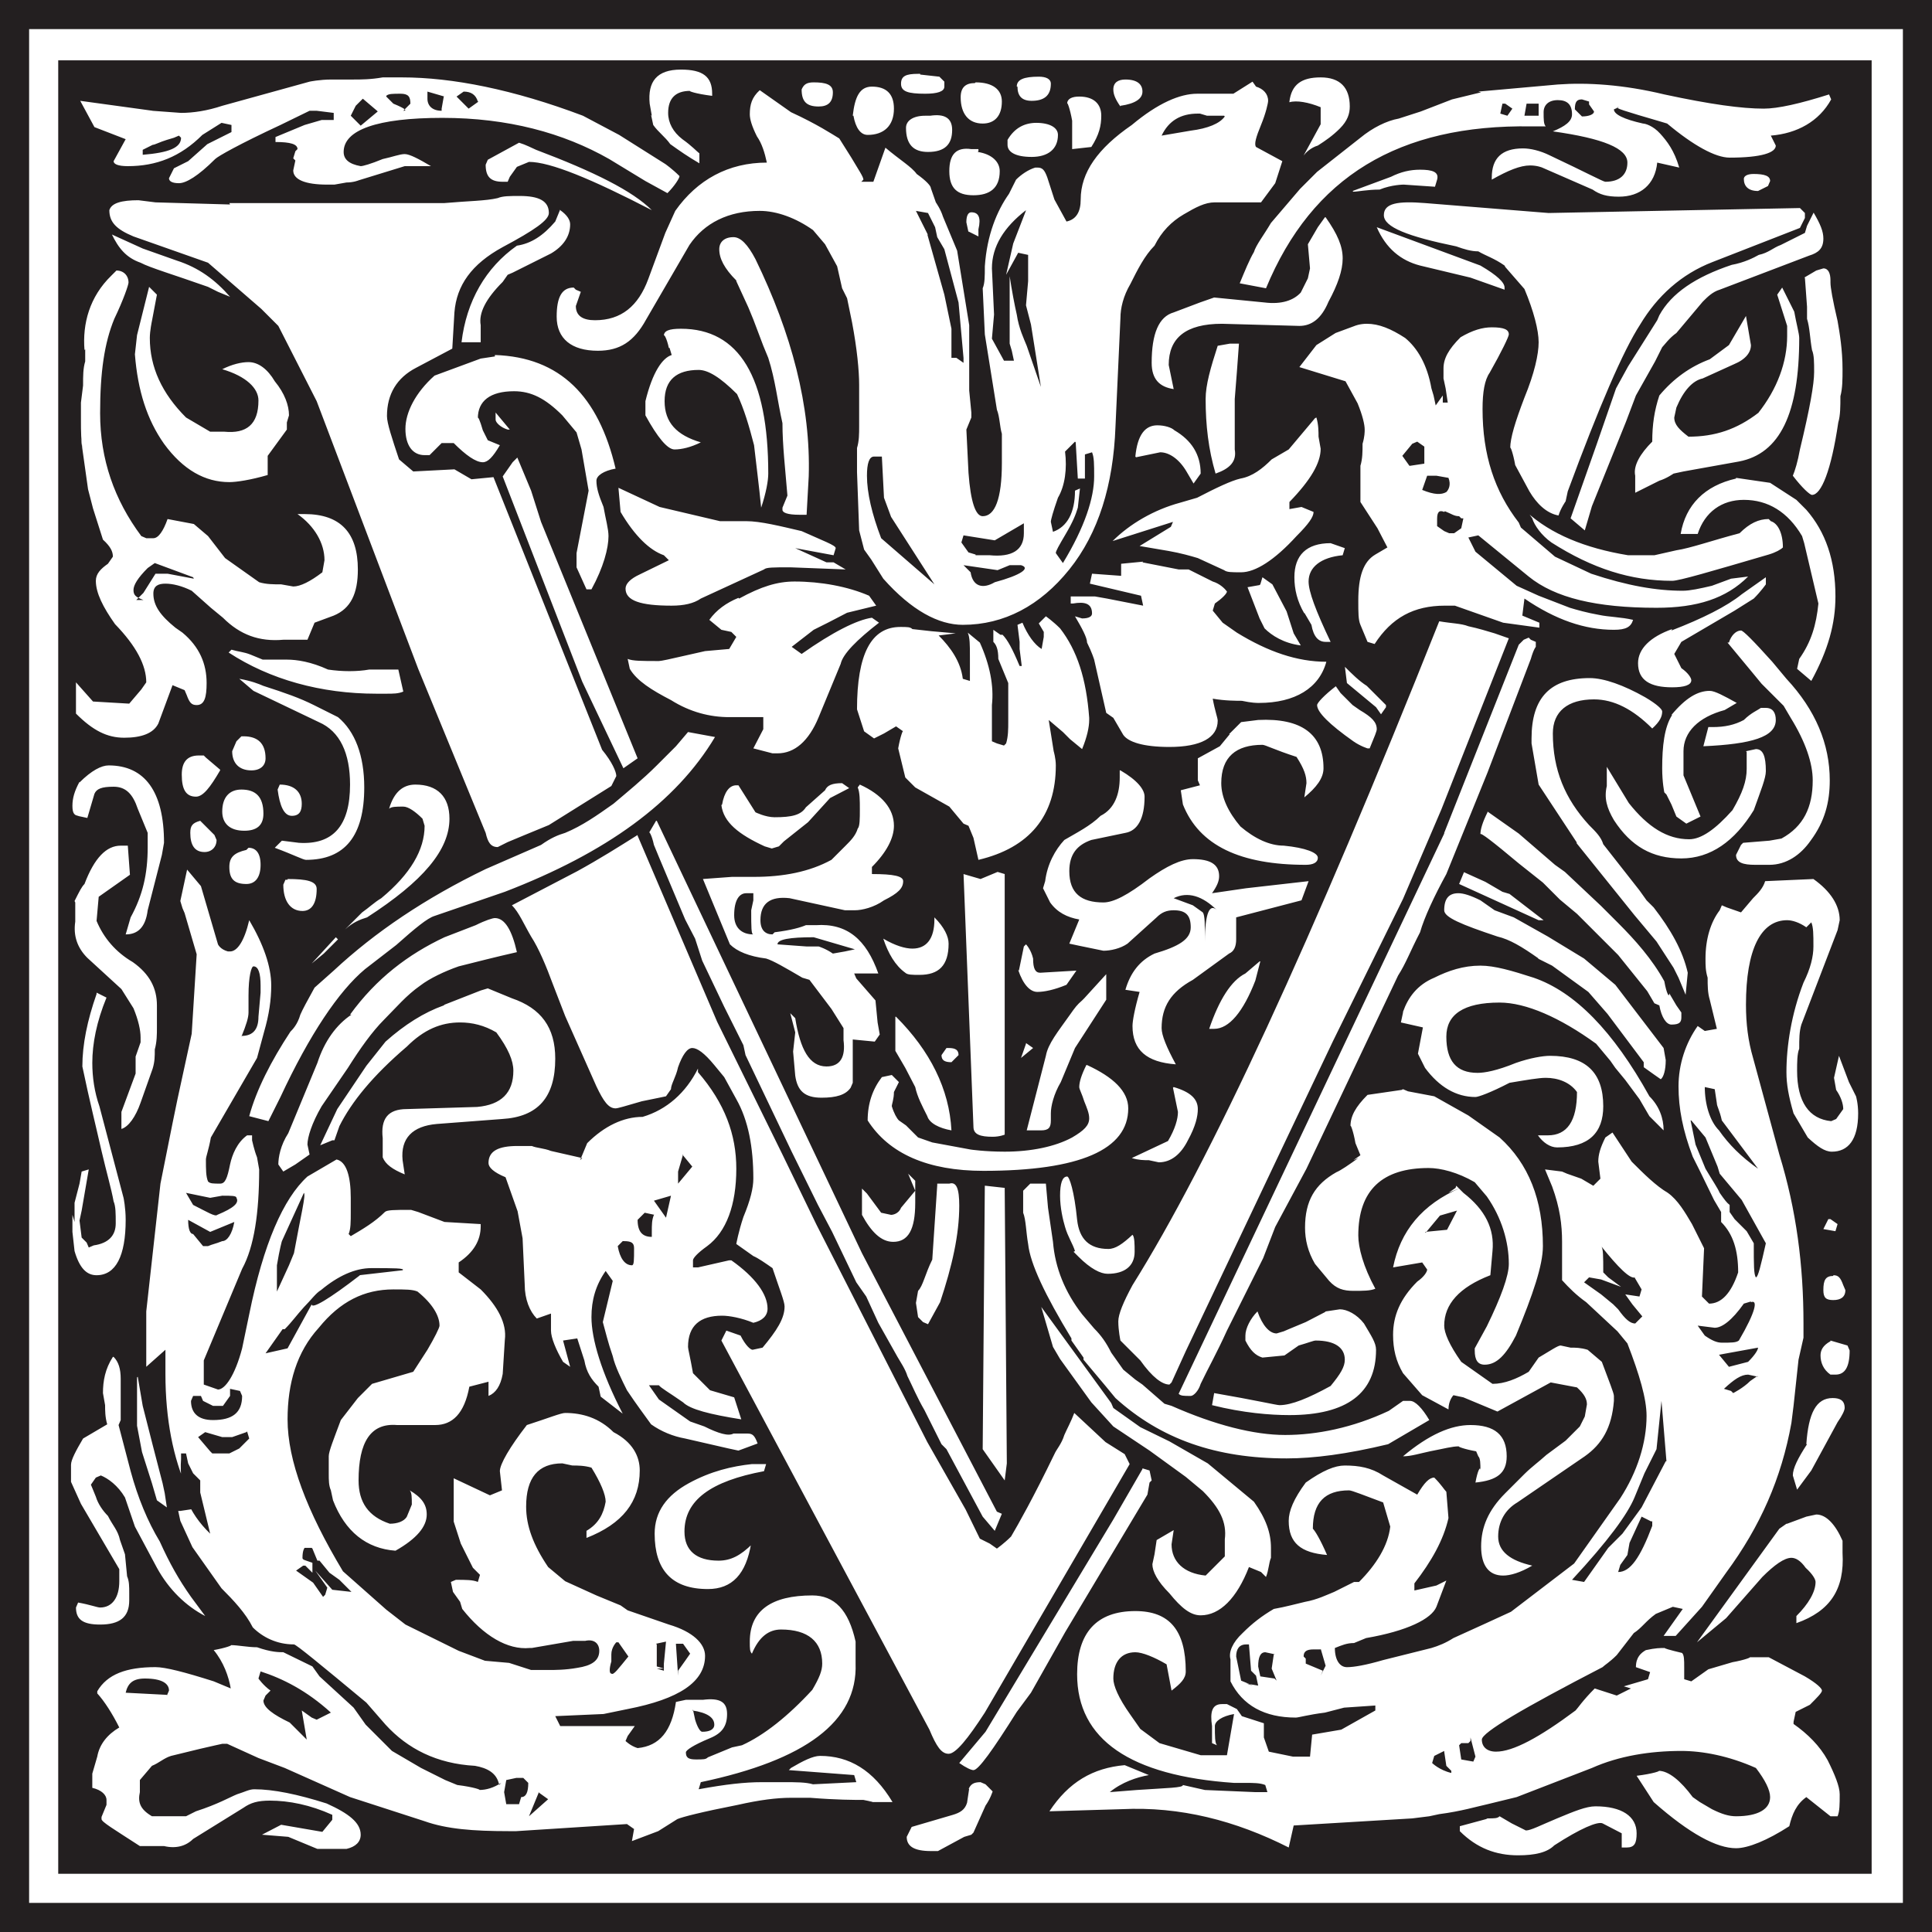 <?xml version="1.0" encoding="UTF-8"?>
<svg id="Layer_1" xmlns="http://www.w3.org/2000/svg" width="27.21" height="27.21" xmlns:xlink="http://www.w3.org/1999/xlink" viewBox="0 0 27.21 27.21">
  <defs>
    <clipPath id="clippath">
      <rect width="27.21" height="27.21" fill="none"/>
    </clipPath>
    <clipPath id="clippath-1">
      <rect y="0" width="27.21" height="27.21" fill="none"/>
    </clipPath>
  </defs>
  <g clip-path="url(#clippath)">
    <g clip-path="url(#clippath-1)">
      <path d="M7.59,25.24l-.14.34.27-.24-.14-.1ZM7.14,25.41h.17l.03-.1c.07,0,.1-.07.1-.2l-.07-.07h-.1l-.14.03-.03.17.03.17ZM20.34,24.66l-.14.07-.03.1s.1.1.27.14v-.03l-.07-.07-.03-.2ZM20.71,24.49v.03l-.03.03h-.1l-.03.03.03.2.17.03.03-.07-.07-.27ZM9.76,24.08l.03.14c.03.1.07.17.1.17.1,0,.17-.03.17-.1,0-.1-.1-.17-.31-.2M2.35,23.88h-.1.1l.03-.07c0-.1-.1-.17-.34-.17-.17,0-.24.07-.27.2l.58.03ZM3.67,23.54l-.03.1s.07.1.17.17l-.07.07-.03.07c0,.1.14.2.37.31l.24.24-.07-.41.14.1.07.03.2-.1c-.34-.31-.68-.48-.99-.58M17.96,23.3l-.14-.03c-.07,0-.1.07-.1.2l.03.14.2.03.03.03-.07-.17.03-.2ZM18.6,23.23h-.1c-.1,0-.14.03-.14.1l.03.03v.07l.24.1-.03.07.07-.14-.07-.24ZM9.25,23.16v.31l.1.03h-.1l.1.03v-.1l.03-.31-.14.03ZM17.58,23.16h-.03c-.1,0-.14.07-.14.17l.07.34.17.07-.1-.03.17.03-.03-.14-.07-.07-.03-.37ZM9.52,23.16l.03.44v-.07l.1-.14.07-.1-.1-.14h-.1ZM8.71,23.13h-.03s-.07.07-.07.17v.1c-.03.1-.03.17,0,.17.03.03.1-.07.24-.24l-.14-.2ZM4.39,21.8h-.1s-.03.03-.03.14c0,.03.03.03.14.07v.14l-.1-.1h-.03l-.1.07.24.17.14.2.03-.03.03-.1-.17-.24.24.27.27.03-.17-.17-.14-.1-.14-.17h-.03l-.07-.17ZM23.26,21.43l-.14-.07-.17.37-.03.17-.1.14-.03.1c.17,0,.31-.2.48-.65v-.07ZM2.55,20.48v.07c-.03.41.1.75.41,1.05l-.14-.58v-.17l-.1-.1-.07-.14-.03-.14h-.07ZM23.47,20.58l-.07-.85-.07.68-.17.34-.14.34c-.1.24-.37.61-.88,1.16l.17.03.34-.48.2-.2.27-.37.34-.65ZM3.47,20.17l-.2.07h-.14l-.24-.07-.1.07.17.2.03.03h.24l.14-.07.14-.14-.03-.1ZM2.82,19.66h-.1l-.03.07c0,.17.1.27.31.27.27,0,.41-.1.41-.34l-.03-.07-.14-.03v.1l-.1.14h-.14l-.14-.07-.03-.07ZM24.76,19.39l-.14-.03c-.1,0-.2.07-.34.2l.1.03.03.03s.14-.07.24-.17l.1-.07ZM24.76,18.98l-.55.1.14.17.27-.07c.1-.1.14-.17.14-.2M24.66,18.33l-.1.03c-.17.24-.31.34-.41.34l-.24-.03.1.14c.1.07.17.1.24.1.14,0,.2,0,.24-.03.24-.41.27-.58.17-.54M5.07,17.96c-.44.34-.68.48-.68.41l-.17.31-.17.31-.31.07.24-.34h.03c.1-.1.17-.2.27-.31.1-.1.17-.2.24-.24.24-.2.48-.31.71-.31.31,0,.48,0,.44.03l-.61.07ZM23.03,17.99c-.07.03-.24-.14-.48-.44.03.03.03.14.03.37l.07.07.27.2.17.03-.54-.2-.17-.03-.07.07.24.17.17.14.07.07c.1.14.17.2.24.2l.1-.1-.14-.17-.1-.14.2.03.03-.1-.1-.17ZM4.28,16.8l-.31.68s-.03.1-.07.34v.37l.17-.37.07-.17c.1-.55.17-.82.14-.85M8.77,17.48l-.07.07c.03.17.1.27.2.27.03,0,.03-.07.03-.24,0-.07-.03-.1-.14-.1h-.03ZM2.96,17.35l-.31-.17c0,.14.03.2.07.2l.14.17h.07c.07-.03.1-.03.2-.07.07,0,.14-.1.17-.27l-.34.14ZM20.07,17.35l.31-.03.14-.27-.24.07-.2.24ZM9.22,17.11l-.14-.03-.1.1c0,.17.07.24.2.24v-.07c0-.1,0-.17.03-.24M9.45,16.84l-.24.07.17.24.07-.31ZM2.62,16.8l.1.17c.2.1.31.17.34.14.24-.1.31-.17.27-.24,0-.03-.07-.03-.2-.03l-.17.03-.34-.07ZM9.62,16.26l-.07.24v.17l.2-.24-.14-.17ZM23.81,15.78l.07.34.14.34c.1.17.17.27.2.34.07.1.1.14.14.17v.1l.07.1.14.14.03.03.1.17c0,.31,0,.44.03.48.03,0,.07-.17.14-.48l-.34-.61-.31-.37-.03-.1-.17-.41-.2-.24ZM24.01,15.31c0,.24.07.48.2.61.14.2.31.37.55.54l-.51-.68c-.03-.14-.07-.2-.07-.24l-.03-.2-.14-.03ZM3.4,14.59c.17,0,.24-.1.24-.27l.03-.34v-.1c0-.17-.03-.27-.1-.27-.03,0-.07.14-.07.41v.24c0,.07-.03.17-.1.34M12.04,13.37l-.58-.17c-.34,0-.51.03-.51.1l.41.03h.17s.1.03.2.1l.17-.03.14-.03ZM16.8,12.75l-.27-.1c.2-.1.41-.03.61.17-.1-.1-.17.03-.17.44,0-.24,0-.37-.03-.41l-.14-.1ZM10.61,12.58h-.1c-.1,0-.17.1-.17.31,0,.17.1.27.27.27-.03,0-.03-.1-.03-.34l.03-.14v-.1ZM2.72,8.13l-.54-.2-.1.07c-.14.14-.2.24-.2.31s.03.1.14.14h-.1l.1-.1.17-.27h.17l.37.07ZM14.39,7.96h-.17l-.17.07-.48-.07.1.1c.03.2.17.24.34.14.37-.1.51-.2.37-.24M13.74,7.82h.2c.31.03.48-.07.48-.31v-.14l-.41.24-.44-.07-.03.1.1.14.1.03ZM20.34,7.21c-.07-.03-.1,0-.1.1v.1l.1.07.07.03h.07l.1-.07.03-.14h-.03l-.03-.03c-.07,0-.1-.03-.2-.07M12.41,6.43h-.1c-.07,0-.1.1-.1.27,0,.24.07.54.2.88l.75.65-.61-.95-.1-.27-.03-.58ZM20.24,6.7h-.14l-.07.2c.17.07.27.07.34.03.03-.03.07-.1.03-.2l-.17-.03ZM15.14,6.22l-.14.14c.03.24,0,.48-.1.65-.07.2-.1.31-.1.34l.03.14c.2-.07.31-.27.31-.58l.07-.03-.03.27c-.03.1-.07.2-.17.37-.1.17-.14.24-.14.27l.1.14c.31-.51.44-.92.44-1.22,0-.17,0-.27-.03-.34l-.1.03v.34h-.1l-.03-.51ZM19.86,6.56l.2-.03v-.24l-.1-.07-.07.03-.14.17.1.14ZM14.45,2.96c-.31.24-.48.51-.48.82l.03.65-.03.34.17.31h.14l-.03-.14-.03-.1v-.95c.03.2.07.41.1.54.03.2.1.34.14.44l.2.58-.14-.88-.07-.27.03-.34v-.37l-.14-.03-.17.31.1-.44.17-.44ZM13.06,3.3l.24.85.1.48v.41h.07l.1.07v-.07l-.07-.78-.2-.75-.1-.17-.03-.14-.1-.2-.17-.03.17.34ZM2.01,2.18c.37-.03.54-.1.54-.24l-.03-.03-.07.03-.1.03c-.1.03-.17.07-.2.07l-.14.07v.07ZM17.24,1.63h-.24l-.1-.03h-.03c-.24,0-.41.1-.51.31l.41-.07c.24-.03.41-.1.48-.2M21.5,1.46l-.03.17h.2v-.17h-.17ZM21.16,1.46l-.03.14.1.03.07-.1-.1-.07h-.03ZM22.38,1.43l-.1-.03c-.07,0-.1.03-.1.14l.1.1c.1,0,.17-.03.17-.07l-.07-.1v-.03ZM5.31,1.56l-.2-.17-.1.1-.07.14.14.14.24-.2ZM5.44,1.36l.1.1c.17.07.2.1.14.1l.1-.1c0-.1-.03-.14-.14-.14s-.17,0-.2.03M6.73,1.43c-.03-.1-.1-.14-.2-.14l-.1.07.17.17.14-.1ZM6.26,1.36l-.24-.07v.1c0,.1.07.17.2.17v-.03l.03-.17ZM20.95,25.61c.1,0,.14,0,.17-.03l.17.1.2.1c.07,0,.2-.07.44-.17.24-.1.41-.17.54-.17.37,0,.58.14.58.38,0,.14-.03.2-.14.2h-.07v-.2l-.27-.14c-.07-.03-.31.07-.68.31-.1.1-.27.14-.51.14-.31,0-.58-.1-.82-.34v-.07l.37-.1ZM13.64,25.2c.03-.07.07-.1.17-.1l.07.03.1.1s-.03.1-.1.2l-.17.38-.03.03-.1.03-.37.2h-.1c-.24,0-.34-.07-.34-.2l.07-.14.58-.17c.1-.03.17-.07.2-.17l.03-.2ZM25.17,21.46l.27-.1.14-.03c.14,0,.27.14.37.37v.17c.03.51-.17.82-.65.99v-.1c.17-.17.27-.34.27-.48,0-.03-.03-.1-.14-.2-.07-.1-.14-.14-.2-.14-.1,0-.24.1-.41.27l-.51.58-.41.34,1.16-1.6.1-.07ZM16.09,20.68l.1.03.03.14-.03.03-.03.17-1.16,1.94-.48.85-.2.27c-.34.54-.54.82-.61.82-.03,0-.1-.03-.2-.1l.37-.44,1.8-2.99.41-.71ZM10.58,21.73c-.07.44-.27.65-.61.65-.51,0-.75-.27-.75-.78,0-.31.17-.54.48-.71.31-.17.61-.24.89-.27h.2l-.03.1c-.75.14-1.12.41-1.12.85,0,.27.17.41.48.41.17,0,.31-.07.48-.24M19.76,20.51c.37-.31.68-.44.95-.44.34,0,.51.14.51.44,0,.24-.14.34-.44.37.03-.17.07-.24.07-.17,0-.1,0-.17-.03-.2l-.03-.07c-.17-.03-.27-.07-.24-.07-.1,0-.2.03-.41.07-.14.03-.27.07-.37.07M1.94,19.39l.07.41.14.55.14.54.03.14.03.2-.14-.1-.07-.24-.14-.44-.07-.37v-.68ZM1.6,19.11c.07.07.1.17.1.31v.58l-.03.07s.07.27.17.65c.1.37.24.71.41.99.14.31.27.54.44.78l.2.27c-.27-.14-.51-.37-.68-.68l-.31-.58-.14-.41c-.1-.17-.24-.27-.34-.31l-.07.03-.07.1s.03.07.07.17c.03.1.1.2.17.27.07.14.14.2.17.34l.07.2.03.31c.03.07.03.14.03.24v.1c0,.24-.14.34-.41.34-.24,0-.34-.07-.34-.24l.03-.07c.17.03.27.07.31.07.17,0,.27-.14.27-.37v-.17l-.54-.92-.14-.31v-.24c0-.07.07-.2.17-.37l.34-.2c-.03-.1-.03-.2-.03-.27l-.03-.17c0-.17.03-.34.14-.51M25.78,18.88l.24.07.03.07c0,.24-.07.34-.2.34h-.07c-.1-.07-.14-.17-.14-.27,0-.07.03-.14.14-.2M18.67,18.47l.2-.03c.1,0,.24.07.34.2.1.17.17.27.17.37,0,.61-.41.92-1.22.92-.27,0-.65-.03-1.09-.14l.03-.17c.58.1.88.17.92.17.17,0,.41-.1.72-.27.14-.17.2-.27.2-.37,0-.17-.14-.27-.41-.27-.03,0-.1.03-.24.07l-.2.14-.31.03c-.1-.03-.17-.1-.24-.24v-.07c0-.1.07-.24.17-.34.07.2.17.31.27.31l.1-.03.07-.03.24-.1.27-.14ZM14.66,18.4l.99,1.36.03.07.38.27.41.2.54.31.65.54c.17.24.24.44.24.65v.14c-.03.07-.03.17-.07.27l-.07-.07-.17-.07c-.17.44-.41.68-.68.68-.14,0-.27-.1-.44-.31-.17-.17-.24-.31-.24-.41l.03-.14.03-.2.24-.14-.03.2c0,.24.17.41.48.44l.27-.27v-.24c.03-.24-.07-.44-.31-.68l-.24-.2-.51-.37-.51-.34-.31-.34-.44-.61-.1-.17-.17-.58ZM25.82,17.96c.07,0,.1.03.14.14l.03.07c0,.1-.07.14-.17.14s-.14-.03-.14-.14c0-.14.03-.2.14-.2M25.68,17.31l.07-.14h.03l.1.07-.03.1-.17-.03ZM20.51,16.7l.1.1c.31.24.44.51.41.82l-.03.34c-.44.17-.65.41-.65.71,0,.1.07.27.24.51l.44.31c.17,0,.34-.07.51-.17l.14-.2c.17-.1.27-.17.31-.17l.14.03c.07,0,.14,0,.24.03l.2.17c.1.27.17.44.17.48v.07c-.03.38-.17.61-.41.78l-.95.65c-.17.1-.27.27-.27.48s.17.34.48.41c-.17.1-.31.14-.41.14-.2,0-.31-.14-.31-.41s.1-.51.34-.75l.27-.27c.1-.1.2-.17.31-.27l.27-.2.2-.2.07-.14.03-.17c0-.07-.03-.14-.14-.24l-.37-.07-.75.41-.48-.2-.14-.03s-.07.07-.07.2l-.37-.2-.27-.31c-.1-.17-.14-.34-.14-.54,0-.27.1-.51.34-.75.1-.07.14-.14.14-.17l-.03-.1.03.1-.07-.1-.41.07c.1-.51.41-.89.95-1.12l-.17.07.1-.07ZM13.88,16.7l.27.03.03,3.88-.03.24-.31-.44.03-3.71ZM14.59,16.67h.14l.03.34.07.48c.03.37.17.71.41,1.02l.17.2c.1.1.17.2.24.34l.17.24.17.14.1.07.31.27.1.03c.61.27,1.16.41,1.6.41s.95-.1,1.46-.34l.2-.14h.1c.07,0,.17.1.27.27l-.58.34c-.58.14-1.05.2-1.43.2-.99,0-1.77-.27-2.41-.85l-.14-.17-.31-.37v-.03l-.17-.24v-.03c-.37-.61-.58-1.05-.61-1.33-.03-.17-.03-.34-.07-.44v-.31l.1-.1h.07ZM13.2,16.67h.17c.1-.03.14.07.14.31,0,.41-.1.85-.27,1.36l-.17.31-.07-.03-.07-.07-.03-.2.03-.17c.07-.07.1-.24.2-.44l.07-1.05ZM15.14,17.62c-.03-.1-.1-.2-.14-.34-.03-.1-.07-.27-.07-.44s.03-.27.1-.27c.03,0,.1.2.14.61.03.27.17.41.44.41.1,0,.2-.07.34-.2.03.03.03.14.03.24,0,.2-.14.31-.38.31-.1,0-.24-.07-.41-.24l-.07-.07ZM12.79,16.53l.1.1v.31c0,.38-.1.55-.31.55-.17,0-.31-.14-.44-.38v-.37l.07.07.2.27.14.03s.1,0,.14-.1l.2-.24-.1-.24ZM19.76,15.34l.07.03.37.07.48.27.44.31c.41.37.61.88.61,1.53,0,.27-.14.68-.38,1.26-.14.27-.27.41-.44.41-.1,0-.14-.07-.14-.2v-.03l.17-.31c.2-.41.31-.71.31-.88,0-.31-.1-.65-.31-.95l-.17-.2c-.24-.14-.48-.2-.65-.2-.65,0-.99.31-.99.95,0,.17.07.44.24.75-.07.03-.17.03-.31.03s-.24-.03-.34-.14l-.2-.24c-.1-.17-.14-.34-.14-.51,0-.38.14-.61.44-.78.07-.03.17-.1.31-.2l-.07.03.1-.07-.07-.17c-.03-.17-.07-.27-.07-.24,0-.14.07-.27.24-.44l.48-.07ZM16.53,15.31c.24.07.34.17.34.31,0,.1-.03.24-.14.44-.1.2-.24.31-.41.31l-.14-.03c-.07,0-.14,0-.24-.03l.51-.24c.1-.17.14-.31.14-.41l-.07-.34ZM9.83,15.1c.38.44.54.88.54,1.36,0,.51-.14.89-.41,1.09-.14.1-.2.17-.2.2v.1h.17-.1l.44-.1h.03c.34.24.51.48.51.68,0,.1-.07.17-.2.2-.17-.07-.34-.1-.44-.1-.31,0-.48.14-.48.44,0,.03.03.14.07.37l.24.24.34.1.1.31c-.44-.07-.72-.14-.82-.24-.2-.14-.31-.2-.34-.24h-.14l.14.2.44.31.2.07c.2.1.34.14.41.1h.2c.07,0,.1.03.14.14l-.27.1-.14-.03-.61-.14c-.17-.03-.34-.1-.48-.2-.1-.14-.2-.27-.34-.48-.07-.14-.17-.34-.2-.48-.07-.2-.1-.34-.14-.48l.14-.58-.1-.14c-.14.2-.2.41-.2.65,0,.31.14.78.44,1.36l-.31-.24-.03-.14c-.1-.1-.17-.2-.2-.37l-.1-.31-.2.03.1.37-.1-.07c-.1-.17-.17-.34-.17-.44v-.24l-.2.07c-.1-.1-.17-.27-.17-.48l-.03-.65-.07-.38-.17-.48c-.17-.07-.24-.14-.24-.2,0-.17.14-.24.41-.24h.2c.07.03.17.03.27.07l.44.1-.03.03.1-.24c.24-.24.51-.37.78-.37.34-.1.61-.34.78-.68M15.31,15c.37.17.58.37.58.61,0,.58-.68.88-2.04.88-.78,0-1.33-.24-1.63-.71,0-.24.07-.44.2-.61l.14-.03.1.1-.07.14c0,.1-.03.17-.03.2.03.1.07.17.1.2l.1.07.17.17.2.07.54.1s.2.03.48.03c.37,0,.71-.07.95-.2.17-.1.24-.17.24-.27,0-.07-.03-.14-.07-.24-.03-.1-.07-.17-.07-.2,0-.07.03-.17.1-.31M13.33,14.76h.03c.1,0,.14.03.14.1l-.1.1c-.1,0-.14-.03-.14-.1l.07-.1ZM14.45,14.69l.1.07-.17.14.07-.2ZM12.62,14.32c.48.48.75,1.02.78,1.6-.17-.03-.31-.1-.34-.2-.07-.14-.14-.27-.17-.41l-.14-.27-.14-.24v-.48ZM1.36,13.98l.14.07c-.14.34-.2.65-.2.92,0,.2.03.41.1.61l.34,1.29s.03.14.03.31c0,.51-.14.78-.41.78-.14,0-.24-.1-.31-.34l-.03-.27v-.24l.03.1v-.27l.07-.27.03-.17.1-.03-.1.58-.03.14.03.24.07.07.03.07.07-.03c.21-.03.31-.14.31-.31,0-.14,0-.24-.03-.31-.03-.17-.1-.41-.17-.71-.07-.31-.17-.71-.27-1.19,0-.31.07-.65.2-1.02M6.26,14.15l.51-.2.1-.03.34.14c.41.14.61.41.61.85,0,.54-.24.82-.75.85l-.92.07c-.34.03-.51.2-.48.51l.03.2c-.17-.07-.27-.14-.31-.24v-.27c-.03-.27.07-.41.34-.41l.99-.03c.34-.03.51-.2.51-.51,0-.14-.07-.31-.24-.54-.17-.1-.34-.14-.51-.14-.27,0-.51.1-.75.34-.48.41-.78.78-.95,1.12l-.07.2h-.03l-.17.07.24-.51.41-.61.27-.34c.27-.24.54-.41.82-.51M15.58,13.71v.37l-.44.68-.2.48c-.1.17-.14.34-.14.44v.1c0,.1-.03.14-.14.14h-.2l.27-1.05c.03-.17.17-.34.34-.58.07-.1.1-.14.17-.2l.03-.03.31-.34ZM19.76,14.25c.07-.2.2-.38.44-.48.2-.1.41-.17.65-.17.2,0,.44.07.75.17.58.2,1.12.75,1.63,1.67.14.14.2.31.2.48l-.2-.2-.14-.24-.2-.27-.14-.17-.07-.1-.2-.24c-.51-.37-.99-.58-1.36-.58-.51,0-.75.17-.75.48,0,.34.14.51.44.51.1,0,.27-.03.54-.14.2-.07.38-.1.48-.1.51,0,.75.24.75.71,0,.37-.2.58-.65.58-.1,0-.2-.07-.27-.17h.14c.27,0,.41-.2.41-.61-.1-.14-.27-.2-.44-.2-.1,0-.27.03-.51.07-.27.14-.44.2-.48.2-.27,0-.51-.14-.71-.41l-.1-.2.07-.37-.31-.07.03-.14ZM17.75,13.54l-.07.27c-.17.44-.37.68-.58.68h-.07c.14-.41.31-.68.51-.78l.2-.17ZM14.35,13.67l.07-.34.03-.03s.07.07.1.2c0,.14.03.2.1.2l.51-.03-.14.2c-.17.07-.31.1-.41.1s-.2-.1-.27-.31M4.73,13.2l.03.03-.2.2-.17.14.34-.37ZM13.16,12.92c.14.14.2.27.2.37,0,.31-.14.44-.41.44-.1,0-.17,0-.2-.03-.14-.1-.24-.27-.31-.48.17.1.31.14.41.14.2,0,.31-.14.31-.41v-.03ZM4.93,14.29c.37-.51.82-.85,1.33-1.09l.44-.17c.14-.07.24-.1.27-.1.14,0,.24.17.31.48-.31.07-.58.14-.82.2-.2.07-.41.17-.54.27-.2.14-.34.31-.51.48s-.34.41-.51.68l-.37.54c-.14.24-.2.44-.2.54l.03.14-.2.14-.17.1-.07-.1c0-.1.03-.27.14-.44l.41-.99c.1-.31.27-.54.48-.68M21.67,13.5c-.24-.17-.41-.27-.58-.31-.51-.17-.75-.27-.75-.37,0-.17.07-.24.2-.24.07,0,.17.03.31.1l.2.14.27.1.48.27.51.31.44.37.68.89.03.17c0,.14-.03.24-.07.27l-.1-.07-.14-.1v-.07l-.51-.68-.27-.31-.51-.37-.2-.1ZM25.44,13.06c-.1-.07-.2-.1-.27-.1-.37,0-.58.41-.58,1.19,0,.27.03.51.1.75l.37,1.36c.24.78.34,1.56.34,2.38v.2l-.07.31-.07.65-.03.24c-.14.78-.44,1.46-.92,2.11l-.34.48-.37.41h-.17l.27-.38-.14-.03-.24.1c-.14.1-.2.2-.31.27l-.24.31c-.1.1-.17.14-.2.17-1.12.58-1.7.92-1.7,1.02s.07.17.2.17c.24,0,.61-.2,1.12-.58.03-.03.1-.14.27-.31l.31.1.2-.1-.1-.03.34-.1.03-.1-.2-.07c0-.14.07-.2.14-.24.14-.03.2-.03.27-.03-.03,0,.07.03.24.07.03.03.03.1.03.2v.17l.1.03.24-.17.34-.1c.17-.03.27-.07.24-.07h.27l.51.27c.17.1.24.17.24.2s-.07.1-.17.2l-.2.1-.03.14v.03c.2.14.37.31.48.51.1.2.17.37.17.48,0,.14,0,.24-.03.31h-.1l-.34-.27c-.14.1-.2.24-.24.41-.31.2-.58.31-.75.31-.27,0-.65-.2-1.16-.65l-.24-.37c.24-.03.34-.07.31-.07.14,0,.31.14.48.37l.1.07.17.1c.14.07.24.1.34.1.31,0,.48-.1.48-.27,0-.1-.07-.24-.2-.41-.38-.17-.75-.24-1.05-.24-.44,0-.88.07-1.26.24l-1.06.41-.41.1c-.14.03-.37.1-.68.14l-.14.03-.24.03-1.67.1-.07.31c-.75-.38-1.53-.58-2.35-.54l-1.02.03c.27-.41.61-.61,1.06-.65l.34.14c-.17.03-.38.1-.55.24l.38-.03c.44-.03.65-.03.65-.07l.31.07.71.03h.17l-.03-.1c-.07-.03-.17-.03-.27-.03h-.17c-1.46-.1-2.21-.61-2.21-1.53,0-.58.27-.89.82-.89.48,0,.71.27.71.85,0,.1-.07.17-.2.27l-.07-.37c-.17-.1-.34-.17-.44-.17-.2,0-.31.14-.31.37,0,.1.07.27.24.51l.14.2.27.2.58.17h.37l.1-.58c-.17.03-.27.1-.27.17,0,.14,0,.24.03.27l-.07-.03v-.24c-.03-.2,0-.31.14-.31h.07l.14.07.07.1.31.1v.2l.07.2.34.07h.24l.03-.31.41-.07.48-.27v-.07l-.44.03-.27.07c-.24.03-.37.07-.41.07-.44,0-.75-.17-.92-.51v-.31c-.03-.1.03-.24.17-.37.14-.14.27-.24.44-.34.17-.03.31-.07.44-.1.17-.03.31-.1.41-.14l.14-.07.14-.07h.07c.24-.24.41-.51.44-.78l-.1-.34c-.27-.1-.44-.17-.48-.17-.34,0-.51.17-.51.54.03.03.1.14.2.37-.37-.03-.54-.17-.54-.48,0-.14.07-.31.24-.54.24-.17.41-.24.55-.24.2,0,.37.03.54.14l.48.27c.1-.17.17-.24.24-.24.1.1.14.17.17.2l.03.37c-.07.31-.24.61-.48.92v.1l.31-.07.14-.07-.14.37c-.07.17-.41.34-.99.44l-.17.07c-.1,0-.17.03-.27.07,0,.17.07.27.17.27s.27-.03.51-.1l.68-.17c.1-.03.2-.07.31-.14l.44-.2.37-.17.89-.68.65-.92c.24-.37.37-.78.37-1.16,0-.24-.1-.58-.27-1.02l-.14-.17-.44-.41c-.14-.1-.24-.2-.34-.31v-.54c0-.24-.03-.48-.14-.78l-.1-.24.24.03.07.03.2.07.17.1.1-.1-.03-.24c0-.1.03-.2.1-.34l.1-.07.27.41c.17.17.34.34.51.44.14.1.24.27.34.44l.17.34-.03.68.1.1c.17,0,.31-.14.41-.44,0-.31-.07-.54-.24-.71v-.14l-.1-.17-.2-.41-.1-.2c-.14-.37-.2-.68-.2-.99s.1-.61.27-.85l.1.07.17-.03-.1-.41c-.03-.1-.03-.2-.03-.31-.03-.1-.03-.17-.03-.27,0-.27.07-.51.2-.68l.03-.07.07.03.2.07.17-.2c.07-.07.14-.14.17-.24l.68-.03c.24.17.37.37.37.58l-.03.14-.51,1.33c-.03.1-.03.2-.03.34-.03.07-.03.2-.03.31,0,.44.17.68.48.71l.07-.03.1-.14c0-.07-.03-.17-.1-.27l-.03-.17.07-.31.14.37.1.2s.03.1.03.24c0,.37-.14.54-.37.54-.1,0-.2-.07-.34-.2l-.2-.34c-.07-.24-.1-.41-.1-.58,0-.37.07-.82.24-1.26.1-.2.14-.37.14-.51,0-.17,0-.27-.03-.34M25.44,20.34c.03-.44.14-.65.37-.65.1,0,.17.03.17.14,0,.03-.03.1-.1.2l-.37.68-.2.27-.03-.1-.03-.1c0-.1.07-.24.2-.44M4.05,12.38c.27,0,.41.03.41.14,0,.2-.07.31-.2.31-.17,0-.27-.14-.27-.37l.03-.07h.03ZM20.61,12.28l.31.14.24.14.1.03.48.37h-.07l-1.12-.51.07-.17ZM13.57,12.31l.24.07.24-.1.1.03v3.67s-.07.03-.17.03c-.17,0-.27-.03-.27-.14l-.14-3.57ZM2.52,12.11l.31.37.24.82s.03.07.14.1h.03c.1,0,.2-.14.27-.44.2.34.31.65.31.92,0,.2-.03.41-.1.65l-.1.37-.65,1.12c-.03.17-.07.27-.07.31,0,.14,0,.24.03.31.03.03.07.03.17.03.07,0,.1-.07.14-.27.03-.14.1-.31.24-.41h.07v.07s.03.14.07.24l.03.17c0,.61-.07,1.09-.24,1.4l-.54,1.29v.34l.2.07c.1,0,.24-.2.34-.58l.1-.48c.2-.99.48-1.63.82-1.94l.41-.24c.14.03.2.24.2.54v.2c0,.14,0,.24-.03.31l.03.03c.17-.1.34-.2.48-.34.03-.03.14-.03.34-.03h.03l.1.03.37.14.51.03v.03c0,.2-.1.37-.31.51v.14l.31.24c.24.24.37.48.34.71l-.03.48c-.03.17-.1.27-.2.31v-.2l-.27.07c-.07.38-.24.54-.48.54h-.54c-.37-.03-.54.24-.54.78,0,.31.14.51.44.61.1,0,.2-.03.24-.1l.07-.17c0-.1,0-.17-.03-.2.17.1.24.2.24.34,0,.17-.14.34-.44.51-.41-.03-.71-.27-.88-.71l-.03-.14c-.03-.07-.03-.14-.03-.24v-.24c0-.07.07-.24.17-.51l.24-.31.2-.2.58-.17.2-.31c.1-.17.17-.31.17-.34,0-.14-.1-.31-.31-.48-.07-.03-.17-.03-.34-.03-.41,0-.75.17-1.05.54-.31.34-.44.78-.44,1.29,0,.58.27,1.29.78,2.14l.61.54.27.21.75.37.37.14.34.03.31.1h.24c.1,0,.24,0,.41-.03.2-.03.31-.1.31-.24,0-.1-.07-.17-.2-.14h-.17l-.58.1h-.03c-.31.03-.65-.17-.95-.55l-.03-.1-.1-.14-.03-.14.07-.03c.14,0,.24,0,.31.03l.03-.1-.1-.1-.17-.34-.1-.31v-.61l.51.24.17-.07-.03-.27c0-.1.14-.34.38-.65.31-.1.48-.17.54-.17.24,0,.48.07.68.27.27.14.37.34.37.54,0,.44-.24.75-.75.95v-.1c.17-.1.24-.24.27-.41,0-.1-.07-.27-.2-.48-.1-.03-.2-.03-.27-.03l-.14-.03c-.34,0-.51.2-.51.61,0,.27.1.54.31.85l.24.2.44.2.34.14.1.07.58.2c.34.1.51.27.51.44,0,.37-.37.61-1.09.75l-.34.07-.68.03.07.14h1.05l-.1.14-.03.07s.07.07.17.1c.31-.03.48-.24.54-.65l.14-.03h.24c.24-.03.34.03.34.2s-.07.27-.24.34c-.24.1-.34.17-.34.2,0,.07.03.1.14.1s.14,0,.17-.03l.34-.14.14-.03c.31-.14.65-.41.99-.78.1-.17.14-.27.14-.37,0-.31-.2-.48-.58-.48-.17,0-.31.1-.41.34-.03-.03-.03-.07-.03-.17,0-.44.31-.65.88-.65.31,0,.51.2.61.65v.31c.03.82-.71,1.36-2.18,1.67l-.03.1c.38-.07.65-.1.89-.1h.31c.17,0,.31,0,.41.03l.61-.03-.03-.1-.92-.07.03-.03c.17-.1.31-.17.41-.17.41,0,.75.2,1.02.65h-.34c.1,0,.07,0-.07-.03-.14,0-.37,0-.75-.03h-.27c-.2,0-.44.03-.75.1-.51.1-.78.17-.85.2l-.27.17-.37.14.03-.17-.1-.07-1.56.1h-.1c-.51,0-.88-.03-1.19-.14l-1.05-.34-.92-.41-.37-.14-.44-.2h-.07s-.14.03-.31.07l-.41.1c-.1.03-.17.1-.27.14l-.17.2v.17c-.03.14,0,.24.17.34h.48l.14-.07c.31-.1.48-.2.58-.24.1-.03.17-.07.24-.07.27,0,.61.07,1.02.2.31.14.48.27.48.44,0,.1-.07.17-.2.2h-.41l-.41-.17-.37-.03.27-.14.58.1.14-.17v-.07c-.31-.14-.61-.2-.88-.2-.17,0-.27.03-.37.1l-.71.44c-.1.1-.24.14-.41.1h-.34c-.37-.24-.54-.34-.54-.38v-.03l.07-.17v-.07c0-.07-.07-.14-.2-.17v-.2l.07-.24c.03-.17.14-.31.31-.41-.1-.2-.21-.37-.31-.48v-.03c.14-.24.41-.34.82-.34.14,0,.41.07.82.2l.24.1c-.03-.17-.1-.37-.24-.54.17-.03.27-.07.24-.07.1,0,.24.03.37.03.2.07.31.07.37.07l.41.2.1.14.48.44.17.24.37.37.41.24.34.17.17.07c.24.03.34.07.31.07.1,0,.2-.03.31-.1l-.03.03c-.03-.17-.17-.24-.34-.27-.54-.03-.95-.24-1.26-.58l-.27-.31c-.65-.54-.99-.82-1.02-.82-.24,0-.44-.1-.58-.24-.1-.2-.27-.38-.44-.55l-.41-.58-.17-.37-.03-.14h.03l.2-.03-.1-.27c-.2-.44-.31-.99-.31-1.63v-.34l-.27.24v-.78l.2-1.8.17-.85.07-.34.2-.92.07-1.12-.17-.58-.03-.07-.03-.1.14-.65ZM3.47,11.97l.03-.03c.1,0,.17.07.17.24s-.07.27-.2.27c-.17,0-.24-.07-.24-.24,0-.14.07-.2.24-.24M1.05,12.69c.07-.14.1-.2.14-.24.14-.37.31-.54.51-.54h.1l.03.41-.44.31-.03.34c.1.24.27.44.51.58.24.17.34.37.34.61v.31c0,.1,0,.2-.03.31,0,.1,0,.17-.03.27l-.17.48c-.07.2-.17.34-.27.37v-.24l.2-.54v-.24l.07-.2v-.07c0-.1-.03-.24-.1-.41l-.17-.27-.48-.44c-.14-.14-.2-.31-.17-.51v-.27ZM8.98,11.77l1.12,2.62.92,1.87.48.99,1.56,3.06.54.95.2.41.14.07.1.07s.1-.07.2-.17c.1-.17.31-.54.61-1.16.03-.07.1-.14.14-.27.03-.07.1-.2.14-.31l.44.41.27.17.07.14-2.04,3.5c-.24.37-.41.58-.51.58s-.17-.1-.27-.34l-2.93-5.48.07-.14.2.07c.07.14.14.2.17.2l.14-.03c.2-.24.31-.41.31-.58,0-.07-.07-.24-.17-.54-.1-.07-.2-.14-.27-.17l-.24-.17s.03-.17.1-.38c.1-.24.14-.41.14-.54,0-.44-.07-.82-.24-1.12l-.17-.31-.14-.17c-.14-.17-.24-.24-.31-.24s-.14.1-.2.27c-.03.14-.1.24-.1.31l-.07.1s-.14.03-.34.07c-.24.07-.34.1-.37.1-.1,0-.17-.1-.27-.31l-.44-.99-.17-.44c-.1-.27-.2-.51-.31-.68-.1-.17-.17-.34-.27-.44l.92-.48c.31-.17.58-.34.85-.51M9.25,11.56l2.89,6.09,1.9,3.64.07.03-.1.24-.17-.2-.51-.95-.07-.07-.24-.48c-.1-.17-.17-.34-.24-.48-.03-.1-.1-.2-.14-.27l-.27-.48-.17-.37-.14-.2-.34-.71-.2-.38-.37-.75-.65-1.36-.03-.14-.1-.2-.17-.34-.31-.65-.1-.31-.14-.27-.37-.88-.07-.17c-.03-.14-.07-.2-.07-.17l.1-.17ZM2.82,11.56l.2.2.03.07c0,.1-.07.17-.17.17-.14,0-.2-.1-.2-.27,0-.1.03-.14.14-.17M20.95,11.43l.44.31.51.44.14.1.51.48.24.24c.24.24.48.51.65.82.03.17.07.24.07.17l.1.17.07.1v.07c0,.07-.03.1-.14.1-.07,0-.14-.1-.17-.27l-.07-.03-.1-.17-.41-.51-.34-.34-.24-.24-.24-.2-.24-.24-.34-.27c-.37-.31-.54-.44-.54-.41,0-.07.03-.17.1-.31M3.4,11.12c.2,0,.31.1.31.34,0,.17-.1.24-.27.24-.2,0-.31-.1-.31-.27,0-.2.1-.31.27-.31M12.11,11.05c.31.14.48.34.48.58,0,.17-.1.37-.31.58v.1c.31,0,.44.03.44.1,0,.1-.07.17-.27.27-.14.1-.31.14-.41.14h-.14l-.78-.17c-.27-.03-.41.07-.41.31,0,.14.07.2.17.2l.03-.03c.24-.03.37-.07.44-.1h.14c.44-.03.71.2.88.68h-.34l.03.07.27.31.03.31.03.17-.07.1-.31-.03v.61l-.03.07c-.07.1-.2.14-.41.14-.24,0-.34-.1-.37-.31l-.03-.34.03-.27-.07-.27.07.07c.07.44.2.68.44.68.2,0,.27-.14.24-.37v-.17l-.17-.27-.31-.41-.1-.03c-.24-.14-.41-.24-.51-.27-.24-.03-.41-.1-.51-.2l-.38-.92.41-.03h.31c.41,0,.78-.07,1.09-.24l.2-.2c.07-.07.14-.14.17-.24.03-.03.03-.14.03-.27s0-.24-.03-.31M5.48,11.39c.07-.24.2-.34.37-.34.31,0,.48.17.48.48,0,.44-.37.88-1.16,1.39-.1.03-.2.07-.31.17l.24-.24c.1-.07.17-.14.27-.2.41-.34.61-.68.61-1.02l-.03-.1c-.1-.1-.2-.17-.27-.17-.1,0-.17,0-.2.03M3.91,11.12l.03-.07c.2,0,.31.1.31.27,0,.1-.03.17-.14.17s-.17-.14-.2-.37M10.17,11.33c.03-.17.1-.27.2-.27h.03l.24.38s.14.07.27.07c.24,0,.37-.03.44-.14l.27-.24c.03-.07.1-.1.24-.1l.1.07-.27.14-.31.34-.34.27-.07.07-.1.03-.1-.03c-.37-.17-.58-.34-.61-.58M15.78,10.85c.24.14.34.27.34.37,0,.31-.1.48-.27.51l-.48.1c-.2.07-.31.2-.31.44,0,.31.17.44.48.44.14,0,.34-.1.65-.34.24-.17.44-.27.61-.27.24,0,.37.07.37.24,0,.07-.03.14-.1.24l.48-.07.88-.1-.1.27-.92.24v.31c0,.1-.03.17-.1.2l-.51.37c-.31.17-.44.38-.44.68,0,.1.07.27.2.51-.41-.03-.61-.2-.61-.54,0-.07.03-.24.1-.48l-.2-.03c.07-.24.2-.41.41-.51.34-.1.51-.2.51-.37s-.07-.24-.24-.24c-.1,0-.17.03-.24.1l-.41.37c-.1.07-.24.1-.34.1l-.34-.07-.14-.03.14-.34c-.17-.03-.31-.1-.41-.24l-.1-.2.03-.1c.03-.24.14-.44.27-.58.17-.1.37-.2.51-.34.2-.1.27-.31.27-.54v-.1ZM1.12,11.02c.17-.17.31-.24.41-.24.51,0,.78.37.78,1.09l-.03.17-.2.78c-.03.24-.14.34-.31.34l.07-.24c.17-.31.24-.61.24-.99v-.2l-.14-.34c-.07-.21-.17-.31-.34-.31s-.24.03-.27.1l-.1.34-.14-.03h.1-.07c-.07,0-.1-.03-.1-.14s.03-.21.1-.34M3.1,10.85c-.14.24-.24.37-.34.37-.14,0-.2-.1-.2-.31,0-.17.07-.27.24-.27h.07l.03.03.2.17ZM24.59,10.58l.14-.03c.1,0,.14.1.14.31,0,.1-.07.27-.17.55-.27.44-.61.68-1.02.68s-.71-.17-.95-.54c-.1-.17-.14-.31-.1-.48v-.27l.31.51c.27.34.54.51.85.51.17,0,.37-.14.61-.41.14-.24.2-.41.2-.58v-.24ZM3.4,10.37h.03c.2,0,.31.1.31.31,0,.1-.07.17-.2.17-.17,0-.27-.1-.27-.27l.03-.07.03-.07.07-.07ZM9.69,10.31l.38.07c-.55.92-1.53,1.63-2.96,2.18l-.99.34c-.1.03-.27.17-.54.41l-.44.34c-.37.31-.78.92-1.19,1.8l-.17.34-.27-.07c.1-.37.31-.78.58-1.19.03-.03.1-.1.14-.24.03-.07.1-.2.2-.38l.27-.24c.58-.54,1.29-1.02,2.14-1.43l.78-.34c.14-.1.24-.14.34-.17.24-.1.44-.24.68-.41.2-.17.41-.34.61-.54l.27-.27.17-.2ZM17.31,10.34l.17-.17.24-.03c.61-.03.92.2.92.68,0,.14-.1.27-.27.41l.03-.2c0-.1-.03-.2-.14-.37-.31-.1-.44-.17-.48-.17-.37,0-.58.17-.58.54,0,.2.1.41.27.61.2.17.41.27.61.27.31.03.48.1.48.17s-.07.1-.17.1c-.92,0-1.5-.27-1.73-.85l-.03-.2.27-.07-.03-.07v-.31l.31-.17.14-.17ZM24.05,10.24h.07c.17,0,.31-.03.44-.1.1-.1.2-.14.24-.17h.07c.1,0,.14.07.14.17,0,.24-.34.34-1.02.37l.07-.27ZM23.54,10.07c.2-.24.37-.34.54-.34.07,0,.2.07.38.17l-.17.1c-.37.1-.58.31-.58.58v.34l.24.58-.2.1-.14-.1-.07-.17-.07-.14-.03-.03s-.03-.14-.03-.34c0-.31.03-.58.14-.75M18.81,9.66l.07.1.17.17.1.07c.17.1.24.17.24.27,0,.03-.03.1-.1.27h-.03s-.1-.03-.2-.1c-.34-.24-.51-.41-.51-.51,0-.03.1-.14.27-.27M3.37,9.56c.17.03.27.07.34.1.31.1.51.17.71.27l.34.17c.24.2.37.54.37.99,0,.68-.27,1.02-.82,1.02-.04,0-.17-.07-.44-.17l.1-.1.24.03c.48.03.72-.24.72-.82,0-.44-.14-.75-.44-.88l-.92-.44-.2-.17ZM22.21,11.87l-.54-.82-.1-.58v-.07c0-.58.27-.85.82-.85.2,0,.48.1.78.27.17.1.24.17.24.2,0,.07-.03.14-.14.24-.27-.27-.54-.41-.82-.41-.37,0-.58.17-.58.48,0,.51.17.92.51,1.29.1.1.17.17.2.27l.51.65.1.14.1.1c.24.31.41.61.48.92l-.03.31-.1-.24-.07-.14-.24-.37-.31-.37-.82-1.02ZM18.94,9.39c.1.1.2.2.31.27l.27.27v.03l-.07.1-.07-.1-.41-.34-.03-.24ZM3.23,9.18l.03-.03c.1.03.17.03.27.07l.17.07h.34c.14,0,.34.03.58.14.2.03.41.03.58,0h.41l.07.31c-.07.03-.14.03-.24.03h-.14c-.78,0-1.5-.2-2.08-.58M20.34,11.73l1.05-2.65.07-.07.07-.03.03.03.07.03v.07s-.03.03-.07.17l-.61,1.6-.58,1.43c-.17.31-.31.61-.37.82-.14.27-.2.44-.31.61l-1.29,2.72-.44.82-.17.44-.51,1.02c-.14.31-.27.54-.37.75-.03.1-.1.17-.14.17-.1,0-.14,0-.17-.03l3.74-7.89ZM24.35,9.05c.03-.1.1-.17.17-.17.03,0,.17.14.44.44l.2.24c.41.44.61.92.61,1.43,0,.31-.07.58-.27.85-.14.2-.34.34-.58.34h-.2c-.17,0-.27-.03-.27-.14l.07-.14.03-.03.37-.03.17-.03c.31-.17.44-.44.44-.82,0-.24-.1-.54-.31-.88l-.1-.17-.31-.31-.14-.17-.34-.41ZM15.78,18.88s-.03-.14-.03-.27c0-.1.07-.27.2-.51,1.09-1.74,2.52-4.83,4.32-9.35.17.03.31.03.41.07.14.03.27.07.37.1l.2.07-.95,2.41-.54,1.26-.99,2.01-.68,1.43-1.39,2.93-.2.44-.03.03c-.1,0-.24-.1-.41-.34l-.27-.27ZM14.73,8.95l-.1-.17.1-.1s.1.07.2.17c.24.31.37.71.41,1.26v.03c0,.1-.03.24-.1.41l-.17-.14-.1-.1-.2-.17.07.44s.03.1.03.2c0,.71-.37,1.16-1.09,1.33l-.07-.31-.07-.17-.07-.03-.2-.24-.48-.27-.14-.14-.1-.41c.03-.17.07-.27.07-.24l-.1-.07-.17.1-.14.07-.14-.1-.1-.31c0-.78.2-1.16.61-1.16.1,0,.14,0,.17.03l.27.03.34.03-.24.03c.17.17.31.37.34.61l.1.03v-.34c0-.17,0-.27-.03-.34l.17.14c.14.31.2.61.17.88v.51l.07.03.1.03.03-.03c.03-.1.03-.2.03-.31v-.54l-.14-.34c0-.14-.03-.2-.07-.24v-.17l.1.07h.03c.07.07.14.2.24.44h.03l-.03-.24v-.1l-.03-.24.07-.03c.07.17.17.31.27.37l.03-.17v-.07ZM10.41,8.43c.31-.17.54-.24.78-.24.37,0,.75.07,1.05.2l.1.14-.41.1-.27.14-.2.1-.31.24.14.1c.44-.31.78-.48.99-.51l.1.07c-.31.24-.51.44-.54.58l-.31.75c-.14.34-.34.51-.58.51h-.07l-.27-.07.14-.27v-.17h-.48c-.27,0-.55-.07-.82-.24-.27-.14-.48-.27-.58-.44l-.03-.14c.07.03.2.03.44.03.03,0,.17-.03.34-.07l.31-.07.34-.03.1-.17-.07-.07-.14-.03-.17-.14c.1-.14.24-.24.41-.31M17.75,8.23l.03-.1.14.1.2.38.1.31.1.17c-.24-.03-.41-.14-.51-.24l-.07-.14-.17-.44.17-.03ZM23.54,8.88c.44-.17.78-.34.99-.51l.34-.24v.1s-.07.1-.17.2l-.27.17-.75.44-.1.17.1.2c.1.07.14.14.14.17,0,.07-.1.1-.27.1-.31,0-.48-.1-.48-.34,0-.2.17-.37.48-.48M16.09,7.92l.51.1h.14l.34.17c.1.03.17.1.2.14,0,.03-.07.1-.17.17l-.03.1.14.17.2.14c.44.27.85.41,1.26.41-.1.37-.44.58-.95.58-.03,0-.1,0-.24-.03-.07,0-.24,0-.41-.03.03.17.07.27.07.31,0,.24-.24.37-.68.37-.37,0-.58-.07-.65-.17l-.14-.24-.1-.07-.17-.75s-.03-.1-.1-.24c0-.07-.07-.2-.17-.37l.1.03c.1,0,.14-.03.14-.07,0-.14-.1-.17-.27-.14h-.03v-.1h.34l.17.03.51.1-.03-.14-.72-.17.03-.14.41.03v-.17l.31-.03ZM18.37,8.64c-.1-.17-.14-.34-.14-.51,0-.31.17-.48.51-.48l.2.07-.03.1c-.31.03-.48.17-.48.37,0,.14.1.41.31.85h-.07c-.1,0-.17-.07-.2-.24l-.1-.17ZM21.5,7.21c.34.31.82.51,1.43.61h.37l.31-.07c.2-.03.51-.14.89-.24.14-.14.27-.2.41-.2l.03.03c.1.03.17.17.17.37-.03.03-.1.07-.2.1-.82.24-1.26.37-1.36.37-.58,0-1.12-.17-1.7-.54-.14-.1-.24-.24-.27-.34l-.07-.1ZM8.71,6.87l.58.27.85.2h.37c.2,0,.48.07.78.14.31.14.48.2.48.24l-.03.1-.54-.1.44.2h.1l.17.1-.78-.03c-.24,0-.34,0-.37.03l-.89.41c-.1.07-.24.1-.41.1-.44,0-.65-.07-.65-.24,0-.07.07-.14.2-.2l.41-.2-.07-.07c-.2-.07-.41-.27-.61-.61l-.03-.34ZM24.45,6.73l.48.07.37.24.14.14c.27.31.41.71.41,1.22,0,.38-.1.75-.34,1.19l-.2-.17.03-.14c.17-.24.24-.48.27-.78l-.2-.85-.03-.1c-.2-.34-.48-.51-.82-.51-.31,0-.55.17-.65.48h-.24c.07-.41.34-.68.78-.78M7.28,6.43l.2.48.14.44,1.36,3.33-.2.14-.58-1.22-1.12-2.89.14-.2.07-.07ZM15.99,6.43c.03-.31.14-.44.31-.44.1,0,.2.03.24.07.24.14.37.34.37.61l-.1.14-.1-.17c-.1-.17-.24-.27-.37-.27l-.34.07ZM18.54,5.88c.03.1.03.2.03.27l.03.17c0,.2-.14.44-.44.75v.1l.17-.03.17.07c0,.07-.07.17-.24.34-.31.34-.58.51-.78.51-.14,0-.2,0-.24-.03l-.37-.17c-.1-.03-.24-.07-.41-.1l-.41-.07.44-.27.03-.07-.85.27c.24-.24.58-.44.95-.54l.24-.07c.27-.14.48-.24.61-.27.17-.03.31-.14.44-.27l.24-.14.37-.44ZM7.18,6.05h-.03c-.1-.03-.17-.1-.17-.14v-.1l.2.24ZM6.97,5c.92.03,1.46.58,1.7,1.6-.17.03-.27.1-.27.17,0,.1.03.2.1.37.03.17.07.31.07.41,0,.17-.07.44-.24.75h-.07l-.14-.31v-.2l.17-.88-.1-.58-.07-.24-.2-.24c-.24-.24-.44-.34-.68-.34-.34,0-.51.14-.51.38,0-.03.03.03.07.17l.07.14.17.07c-.1.17-.17.24-.24.24-.1,0-.24-.1-.41-.27h-.17l-.17.17h-.07c-.17,0-.27-.14-.27-.37s.14-.51.41-.75l.65-.24.2-.03ZM17.45,4.83l-.03.41-.03.38v.71c.03.17-.07.27-.27.34-.1-.34-.14-.68-.14-1.05,0-.2.07-.44.17-.75l.17-.03h-.1.24ZM9.42,4.9c-.03-.14-.07-.2-.07-.17,0-.07.07-.1.24-.1.82,0,1.23.68,1.23,2.04,0,.1-.03.27-.1.48-.03-.31-.07-.61-.1-.88-.07-.27-.14-.51-.24-.72-.24-.24-.41-.34-.54-.34-.31,0-.48.14-.48.44s.17.48.51.58c-.14.07-.27.1-.37.1s-.24-.17-.41-.48v-.2c.1-.41.24-.61.37-.65l-.03-.1ZM18.81,4.69l.27-.1s.07-.03.17-.03c.17,0,.34.07.54.2.17.14.31.37.37.71l.03.1.03.14.1-.14v.1h.07l-.03-.2-.03-.14v-.14c0-.14.07-.27.24-.44.17-.1.31-.14.44-.14.17,0,.24.03.24.1,0,.03-.1.24-.27.54-.07.1-.1.27-.1.51,0,.65.17,1.16.51,1.6l.03.07.48.41.51.24c.51.17.92.24,1.29.24.1,0,.24-.03.41-.07l.27-.1.24-.03c-.31.31-.72.44-1.29.44-.85,0-1.43-.14-1.8-.44l-.71-.58-.14.03.1.2.58.48.31.14.44.17c.1.03.24.07.41.1.14.03.31.03.48.07-.03.1-.1.14-.27.14-.41,0-.82-.14-1.26-.44l-.03.24.24.1v.07l-.51-.07-.68-.24h-.14c-.44,0-.75.17-.99.54l-.1-.03-.1-.24c-.03-.07-.03-.17-.03-.34,0-.34.07-.55.24-.65l.17-.1-.14-.27-.24-.37v-.51c.03-.1.03-.2.03-.31.03-.1.03-.17.03-.2,0-.07-.03-.2-.1-.37l-.17-.31-.65-.2.24-.31.27-.17ZM2.11,4.05l.1.1-.07.37s-.03.14-.03.24c0,.41.17.78.51,1.12l.34.2h.2c.31.03.48-.1.48-.44,0-.17-.17-.34-.51-.44.14-.07.27-.1.37-.1.14,0,.27.1.37.27.14.17.2.34.2.48l-.03.1v.1l-.27.37v.27c-.24.07-.44.1-.54.1-.34,0-.65-.17-.92-.54-.24-.34-.37-.75-.41-1.26l.03-.27.17-.68ZM24.76,5.82c.27-.34.41-.72.41-1.09v-.14l-.14-.44.07-.1.17.34c.03.17.07.31.07.37,0,1.06-.27,1.63-.85,1.74l-.78.14-.14.03s-.1.07-.2.1l-.34.17v-.24c-.03-.14.07-.31.24-.48,0-.24.03-.44.1-.65.2-.24.44-.41.71-.51l.27-.2.24-.41.07.41c0,.1-.07.2-.24.27l-.44.2c-.14.03-.27.17-.37.41l-.03.14c0,.1.07.17.2.27.37,0,.68-.1.99-.34M1.19,4.93c-.03-.37.07-.75.38-1.05l.07-.07c.1,0,.17.07.17.17,0,.03-.07.24-.2.51-.14.34-.2.75-.2,1.33,0,.65.2,1.22.58,1.73l.07.03h.1c.07,0,.14-.1.2-.27l.37.07.2.17.24.31.48.34c.1.03.2.03.31.03l.17.03c.1,0,.24-.07.41-.2l.03-.17c0-.24-.14-.48-.38-.65h.1c.51,0,.75.27.75.78,0,.34-.1.55-.34.65l-.27.1-.1.24h-.34c-.34.03-.61-.07-.85-.31l-.17-.14-.27-.24c-.14-.07-.27-.1-.37-.1s-.17.03-.17.14c0,.17.1.31.31.48l.1.07c.24.2.34.44.34.71,0,.2-.03.31-.14.31-.07,0-.1-.03-.14-.14l-.03-.07-.17-.07-.2.54c-.07.14-.24.2-.48.2s-.44-.1-.68-.34v-.44l.24.27.51.03.17-.2.07-.1c0-.24-.14-.51-.44-.82-.17-.24-.27-.44-.27-.61,0-.1.07-.17.17-.24l.07-.1c0-.07-.03-.14-.14-.24l-.14-.44-.07-.27-.1-.71.03.14c-.03-.1-.03-.24-.03-.41v-.24l.03-.24c0-.14,0-.24.03-.34v-.17ZM25.41,3.91l.17-.1.1-.03c.07,0,.1.07.1.17v.03c0,.07.03.24.1.54.03.17.07.41.07.68,0,.14,0,.27-.03.38,0,.14,0,.27-.03.37-.1.68-.24,1.02-.37,1.02-.03,0-.14-.1-.27-.27.03-.07.07-.2.1-.37.14-.58.2-.92.2-1.09,0-.14,0-.24-.03-.31-.03-.17-.03-.31-.07-.44v-.17l-.03-.41ZM10.37,3.95c-.17-.17-.24-.31-.24-.44,0-.1.07-.17.2-.17.1,0,.2.1.31.31.51,1.05.78,2.07.75,3.06l-.03.54h-.1c-.17,0-.24-.03-.24-.07v-.03l.07-.17c-.03-.37-.07-.71-.07-1.02-.07-.31-.1-.61-.2-.92l-.07-.17-.14-.37-.07-.17-.17-.37ZM1.57,3.3l.44.2.48.17c.31.1.54.27.75.51l-.17-.07-.14-.07c-.48-.17-.82-.27-.95-.34-.2-.07-.31-.2-.41-.41M19.39,3.2l1.46.54c.24.14.34.24.34.31v.03l-.48-.17-.71-.17c-.27-.07-.48-.24-.61-.54M18.67,3.06c.17.24.24.41.24.58s-.07.37-.2.61c-.1.24-.24.34-.41.34l-1.09-.03c-.51,0-.75.2-.75.58l.07.34c-.2-.03-.31-.14-.31-.37,0-.41.1-.65.31-.71l.37-.14.2-.07.71.07c.24.03.41-.03.51-.14l.1-.2.03-.14-.03-.34.14-.24.1-.14ZM25.54,2.99c.1.17.14.27.14.37,0,.14-.07.2-.2.24l-1.26.48c-.1.03-.17.1-.24.17l-.37.44c-.1.07-.17.17-.2.2l-.1.2-.27.48-.14.37-.48,1.19-.1.34-.2-.17.37-1.05.27-.78.17-.31.41-.65.03-.07c.17-.31.51-.54,1.02-.71.17-.03.31-.1.38-.14.14-.03.2-.1.31-.14l.34-.17.03-.1.1-.2ZM13.64,3.27l-.03-.14c0-.1.03-.14.07-.14.1,0,.14.07.1.24v.1l-.14-.07ZM7.89,2.96c.1.07.14.14.14.2,0,.17-.1.31-.27.41l-.54.27-.07.03-.07.1c-.24.24-.34.44-.31.61v.24h-.27c.07-.58.34-1.05.78-1.36.2-.03.37-.14.54-.34l.07-.17ZM21.19,3.74c-.14-.1-.27-.14-.37-.2-.1,0-.2-.03-.31-.07-.68-.14-1.02-.27-1.02-.44s.2-.2.58-.17l1.74.14,3.54-.07.07.07v.07l-.07.14-1.23.48c-.44.17-.78.48-1.02.88-.24.37-.58,1.16-1.02,2.35l-.03.14s-.07.1-.1.2c-.17-.03-.31-.17-.41-.34l-.2-.37c-.03-.17-.07-.27-.07-.24,0-.14.07-.37.2-.71.14-.34.2-.61.2-.78s-.07-.44-.2-.75l-.27-.31ZM3.23,2.86h3.03c.34-.03.58-.03.75-.07.07-.03.17-.03.31-.03.27,0,.41.07.41.24,0,.1-.2.24-.65.48-.44.24-.65.54-.68.92l-.03.51-.51.27c-.27.14-.41.37-.41.68,0,.1.07.31.17.61l.2.17.58-.03.24.14.31-.03,1.53,3.84c.14.17.2.31.2.37l-.07.14-.88.55-.34.14-.24.1-.14.07c-.1,0-.14-.07-.17-.2l-.95-2.31-1.43-3.77-.54-1.06-.24-.24-.75-.65-1.05-.37c-.24-.1-.34-.2-.34-.37.03-.1.17-.14.41-.14l.24.03,1.05.03ZM24.69,2.45c.17,0,.24.03.24.1l-.03.07-.14.07c-.14,0-.2-.07-.2-.17,0-.03.03-.07.14-.07M19.05,2.69l.27-.1.27-.1c.14-.07.27-.1.41-.1.17,0,.27.03.24.14l-.03.1-.44-.03s-.17,0-.34.07c-.17,0-.31.03-.37.03M13.77,2.14c.2.03.31.14.31.27,0,.24-.14.34-.37.34s-.34-.1-.34-.34.1-.34.31-.31h.1v.03ZM7.31,2.01c.1.03.17.07.24.1.82.31,1.36.58,1.63.85-.85-.44-1.43-.68-1.73-.68l-.17.07-.1.14-.03.07h-.07c-.17,0-.24-.07-.24-.24l.03-.07.44-.24ZM14.59,1.73c.2,0,.31.07.31.17,0,.2-.14.31-.37.31s-.34-.07-.34-.17v-.07c.1-.17.24-.24.41-.24M13.03,1.63h.07c.2-.03.31.03.31.2,0,.2-.1.31-.34.31-.2,0-.31-.1-.31-.34,0-.1.1-.17.27-.17M15.1,2.11v-.41c-.03-.17-.07-.27-.07-.24,0-.07.07-.1.17-.1.2,0,.31.1.31.27,0,.14-.03.27-.14.44l-.27.03ZM17.69,1.22c.1.03.17.1.17.2,0,.03-.03.17-.1.34-.07.17-.1.27-.07.31l.37.2-.1.31-.2.27h-.65c-.14,0-.27.07-.44.17-.17.1-.31.24-.41.44-.14.14-.24.34-.34.54-.1.17-.14.34-.14.48l-.07,1.53c-.03.82-.24,1.5-.65,2.01-.41.51-.92.78-1.5.78-.34,0-.72-.2-1.12-.65l-.17-.27-.1-.14-.07-.27-.03-.82v-.34c.03-.1.03-.2.03-.31v-.58c0-.2-.03-.51-.1-.88l-.07-.34-.07-.14-.07-.31-.17-.31-.17-.2c-.24-.17-.51-.27-.75-.27-.44,0-.78.17-.99.48l-.61,1.05c-.17.31-.37.44-.68.44-.37,0-.58-.17-.58-.48,0-.27.07-.41.24-.41l.03.03.07.03-.07.2c0,.14.1.2.27.2.37,0,.61-.2.75-.58l.24-.65.14-.31c.31-.44.75-.68,1.29-.68-.03-.14-.07-.27-.14-.37-.07-.14-.1-.24-.1-.31,0-.14.03-.24.14-.34l.44.31c.37.17.58.31.68.37l.17.27c.1.17.17.27.17.31l-.03.03h.17l.17-.48c.2.17.37.27.44.37.14.1.2.17.2.2l.07.2s.07.1.1.2l.2.48.17,1.05v.92l.03.31v.07l-.07.17.03.61c.03.41.1.61.2.61.17,0,.27-.24.27-.75v-.41c-.03-.1-.03-.24-.07-.34l-.17-1.06-.03-.65c.03-.07.03-.17.03-.31.03-.44.17-.78.34-1.02l.1-.2c.07-.07.17-.14.27-.17h.03c.07,0,.1.03.14.14l.1.31.17.31c.14-.03.2-.14.2-.31,0-.38.24-.72.72-1.05.37-.31.68-.44.92-.44h.51l.27-.17ZM12.01,1.63c.03-.27.1-.41.27-.41.2,0,.31.1.31.31,0,.24-.14.37-.37.37-.1,0-.17-.1-.2-.27M20.82,1.29l1.12-.1c.41-.03.92,0,1.5.14.65.14,1.09.2,1.4.2.2,0,.51-.07.92-.2l.03.07c-.17.31-.48.48-.85.51l.07.14c0,.1-.2.17-.65.17-.2,0-.51-.17-.88-.48l-.1-.03c-.48-.14-.68-.2-.58-.2l-.07.03c0,.07.14.14.41.2.03,0,.14.03.24.14s.2.24.27.48l-.31-.07c-.03.31-.24.48-.54.48-.17,0-.27-.03-.37-.1l-.71-.31s-.07-.03-.17-.03c-.14,0-.31.07-.54.2v-.03c0-.27.14-.41.44-.41.1,0,.24.03.38.1.51.24.75.37.78.37.2,0,.31-.1.31-.27,0-.2-.34-.34-1.05-.44.17-.07.27-.14.27-.24,0-.14-.07-.2-.2-.2s-.2.07-.2.17,0,.17.03.2h-.2c-1.87-.03-3.09.71-3.74,2.28l-.37-.07c.07-.17.14-.34.2-.44.03-.1.14-.24.24-.41l.41-.48.24-.24.61-.48c.17-.14.37-.24.54-.27l.31-.1.44-.17.41-.1ZM13.74,1.16c.24,0,.37.1.37.27,0,.2-.1.31-.27.31-.2,0-.31-.14-.31-.37,0-.14.07-.2.2-.2M11.29,1.26c.03-.07.07-.1.17-.1.17,0,.27.03.27.14,0,.14-.07.2-.2.2-.17,0-.24-.07-.24-.24M14.32,1.22c0-.1.1-.14.31-.14.1,0,.17.03.17.1,0,.17-.1.24-.27.24-.14,0-.2-.07-.2-.2M15.78,1.5c-.07-.1-.1-.17-.1-.24,0-.1.07-.14.17-.14.17,0,.24.07.24.17s-.1.17-.31.2M18.16,1.43c.03-.24.17-.34.44-.34s.41.14.41.41c0,.1-.03.2-.14.31-.1.1-.2.17-.31.24-.1.03-.17.1-.2.14l.24-.44v-.24c-.17-.07-.34-.1-.44-.07M2.14,1.56l.41.03c.17,0,.37-.03.58-.1l1.23-.34s.14-.03.31-.03h.31c.1,0,.24,0,.41-.03h.27c.71,0,1.57.17,2.55.54l.51.27.65.41s.1.07.2.17c0,.03-.07.14-.17.24l-.31-.17-.51-.31c-.65-.37-1.43-.58-2.35-.58s-1.39.17-1.39.48c0,.1.07.17.24.2.03,0,.14-.03.31-.1.14-.03.24-.07.31-.07s.2.07.37.17h-.37l-.65.2s-.07.03-.17.03l-.17.03h-.1c-.31,0-.48-.07-.48-.2l.03-.14-.03-.03.03-.1.03-.03c0-.07-.1-.1-.31-.1v-.07l.41-.17.24-.07h.17v-.1l-.24-.03h-.1l-.41.2c-.58.27-.88.44-.92.48-.24.24-.41.34-.51.34s-.14-.03-.14-.07l.07-.14.2-.1.27-.24.34-.17v-.1l-.14-.03-.27.17c-.31.31-.65.44-1.05.44-.14,0-.2-.03-.2-.07l.17-.31-.44-.17-.2-.37,1.02.14ZM12.96,1.05l.27.03.07.07v.07c0,.07-.1.1-.27.1-.24,0-.34-.03-.34-.14s.07-.14.24-.14h.03ZM9.18,1.63l-.03-.17c-.03-.31.1-.48.44-.48.31,0,.44.1.44.34v.03c-.24-.03-.34-.07-.31-.07-.2,0-.31.1-.31.31,0,.14.07.27.2.37.14.1.2.17.24.2v.14c-.17-.1-.27-.17-.41-.27-.07-.1-.17-.17-.24-.27l-.03-.14ZM.82,26.39h25.54V.85H.82v25.54ZM.41.41h26.39v26.39H.41V.41ZM0,27.21h27.21V0H0v27.21Z" fill="#231f20"/>
    </g>
  </g>
</svg>